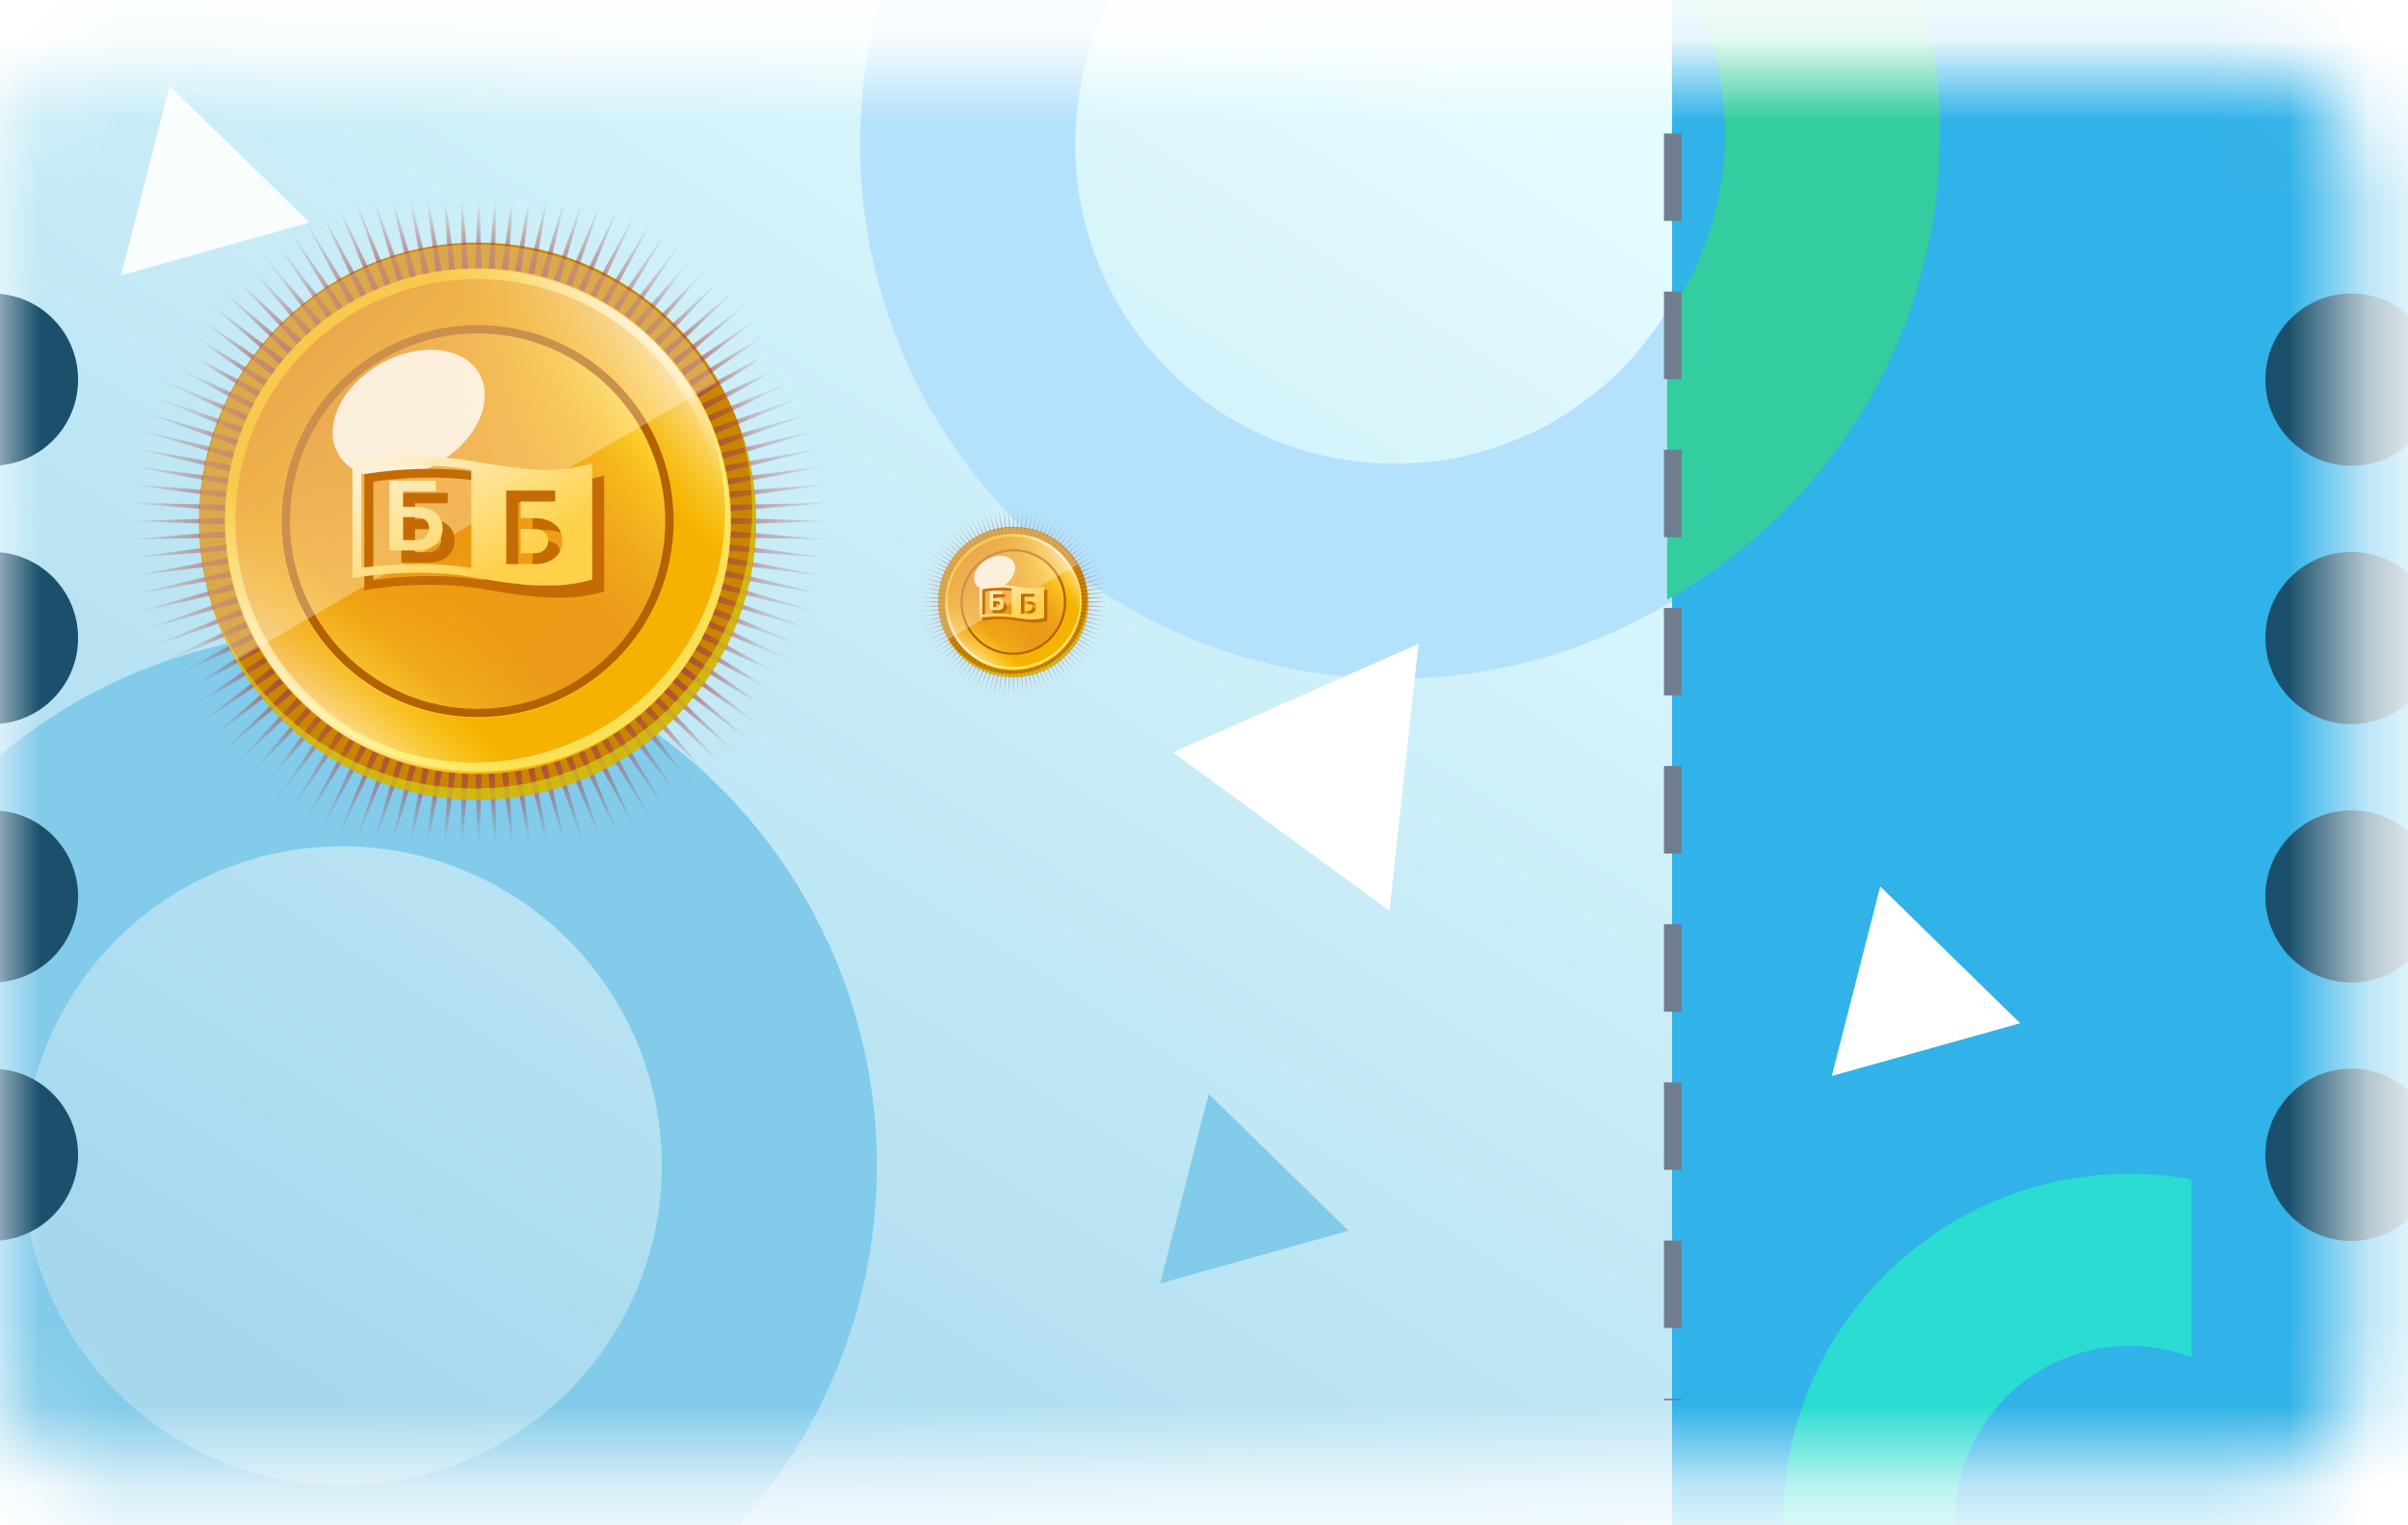 <svg width="30" height="19" viewBox="0 0 30 19" fill="none" xmlns="http://www.w3.org/2000/svg">
<mask id="mask0_829_3137" style="mask-type:alpha" maskUnits="userSpaceOnUse" x="0" y="0" width="30" height="19">
<rect y="0.855" width="29.321" height="17.458" rx="1.072" fill="#D9D9D9"/>
</mask>
<g mask="url(#mask0_829_3137)">
<rect x="-3.508" y="-1.482" width="36.309" height="21.947" fill="url(#paint0_linear_829_3137)"/>
<circle cx="17.375" cy="1.796" r="5.32" stroke="#B4E2FC" stroke-width="2.68"/>
<circle cx="4.265" cy="14.521" r="5.32" stroke="#82CBEA" stroke-width="2.68"/>
<rect x="20.832" y="-1.482" width="11.968" height="21.947" fill="#31B2E8"/>
<path opacity="0.92" fill-rule="evenodd" clip-rule="evenodd" d="M29.383 22.183C28.622 22.852 27.625 23.258 26.532 23.258C24.147 23.258 22.214 21.325 22.214 18.939C22.214 16.555 24.147 14.621 26.532 14.621C26.795 14.621 27.053 14.645 27.304 14.69V16.906C27.064 16.815 26.804 16.765 26.532 16.765C25.331 16.765 24.358 17.739 24.358 18.939C24.358 20.14 25.331 21.114 26.532 21.114C26.804 21.114 27.064 21.064 27.304 20.973V22.183H29.383Z" fill="#2AE0CF"/>
<path fill-rule="evenodd" clip-rule="evenodd" d="M20.77 7.471C22.799 6.33 24.169 4.156 24.169 1.662C24.169 -0.832 22.799 -3.005 20.77 -4.146V-0.621C21.223 0.026 21.489 0.813 21.489 1.662C21.489 2.512 21.223 3.299 20.77 3.945V7.471Z" fill="#33CD9F"/>
<path d="M0.973 4.729C0.973 5.321 0.493 5.801 -0.099 5.801C-0.692 5.801 -1.172 5.321 -1.172 4.729C-1.172 4.136 -0.692 3.656 -0.099 3.656C0.493 3.656 0.973 4.136 0.973 4.729Z" fill="#1A506C"/>
<path d="M0.973 7.947C0.973 8.54 0.493 9.02 -0.099 9.02C-0.692 9.02 -1.172 8.54 -1.172 7.947C-1.172 7.355 -0.692 6.875 -0.099 6.875C0.493 6.875 0.973 7.355 0.973 7.947Z" fill="#1A506C"/>
<path d="M0.973 11.166C0.973 11.758 0.493 12.239 -0.099 12.239C-0.692 12.239 -1.172 11.758 -1.172 11.166C-1.172 10.574 -0.692 10.094 -0.099 10.094C0.493 10.094 0.973 10.574 0.973 11.166Z" fill="#1A506C"/>
<path d="M0.973 14.385C0.973 14.977 0.493 15.457 -0.099 15.457C-0.692 15.457 -1.172 14.977 -1.172 14.385C-1.172 13.793 -0.692 13.312 -0.099 13.312C0.493 13.312 0.973 13.793 0.973 14.385Z" fill="#1A506C"/>
<path d="M30.367 4.729C30.367 5.321 29.887 5.801 29.295 5.801C28.703 5.801 28.223 5.321 28.223 4.729C28.223 4.136 28.703 3.656 29.295 3.656C29.887 3.656 30.367 4.136 30.367 4.729Z" fill="#1A506C"/>
<path d="M30.367 7.947C30.367 8.54 29.887 9.02 29.295 9.02C28.703 9.02 28.223 8.54 28.223 7.947C28.223 7.355 28.703 6.875 29.295 6.875C29.887 6.875 30.367 7.355 30.367 7.947Z" fill="#1A506C"/>
<path d="M30.367 11.166C30.367 11.758 29.887 12.239 29.295 12.239C28.703 12.239 28.223 11.758 28.223 11.166C28.223 10.574 28.703 10.094 29.295 10.094C29.887 10.094 30.367 10.574 30.367 11.166Z" fill="#1A506C"/>
<path d="M30.367 14.385C30.367 14.977 29.887 15.457 29.295 15.457C28.703 15.457 28.223 14.977 28.223 14.385C28.223 13.793 28.703 13.312 29.295 13.312C29.887 13.312 30.367 13.793 30.367 14.385Z" fill="#1A506C"/>
<path d="M17.672 8.021L17.311 11.346L14.612 9.371L17.672 8.021Z" fill="white"/>
<path d="M23.425 11.042L25.168 12.746L22.821 13.403L23.425 11.042Z" fill="white"/>
<path d="M15.058 13.626L16.8 15.33L14.454 15.987L15.058 13.626Z" fill="#82CBEA"/>
</g>
<g style="mix-blend-mode:luminosity">
<circle cx="12.624" cy="7.499" r="0.936" fill="#C98500"/>
<mask id="mask1_829_3137" style="mask-type:alpha" maskUnits="userSpaceOnUse" x="11" y="6" width="3" height="3">
<circle cx="12.628" cy="7.499" r="0.936" fill="#C98500"/>
</mask>
<g mask="url(#mask1_829_3137)">
<path d="M12.627 6.32L12.65 7.049L12.75 6.327L12.697 7.054L12.872 6.346L12.743 7.064L12.991 6.378L12.788 7.078L13.106 6.422L12.831 7.097L13.216 6.478L12.872 7.121L13.319 6.545L12.91 7.148L13.415 6.623L12.945 7.18L13.502 6.71L12.977 7.215L13.58 6.806L13.004 7.253L13.647 6.909L13.028 7.294L13.703 7.019L13.047 7.337L13.747 7.134L13.062 7.382L13.779 7.253L13.071 7.428L13.798 7.375L13.076 7.475L13.805 7.498L13.076 7.522L13.798 7.621L13.071 7.568L13.779 7.743L13.062 7.614L13.747 7.862L13.047 7.659L13.703 7.977L13.028 7.702L13.647 8.087L13.004 7.743L13.58 8.19L12.977 7.781L13.502 8.286L12.945 7.816L13.415 8.373L12.91 7.848L13.319 8.451L12.872 7.875L13.216 8.518L12.831 7.899L13.106 8.574L12.788 7.918L12.991 8.618L12.743 7.933L12.872 8.65L12.697 7.942L12.75 8.669L12.65 7.947L12.627 8.676L12.603 7.947L12.504 8.669L12.557 7.942L12.382 8.65L12.511 7.933L12.263 8.618L12.466 7.918L12.148 8.574L12.423 7.899L12.038 8.518L12.382 7.875L11.935 8.451L12.344 7.848L11.839 8.373L12.309 7.816L11.752 8.286L12.277 7.781L11.674 8.19L12.25 7.743L11.607 8.087L12.226 7.702L11.551 7.977L12.207 7.659L11.507 7.862L12.192 7.614L11.475 7.743L12.183 7.568L11.456 7.621L12.178 7.522L11.449 7.498L12.178 7.475L11.456 7.375L12.183 7.428L11.475 7.253L12.192 7.382L11.507 7.134L12.207 7.337L11.551 7.019L12.226 7.294L11.607 6.909L12.25 7.253L11.674 6.806L12.277 7.215L11.752 6.71L12.309 7.18L11.839 6.623L12.344 7.148L11.935 6.545L12.382 7.121L12.038 6.478L12.423 7.097L12.148 6.422L12.466 7.078L12.263 6.378L12.511 7.064L12.382 6.346L12.557 7.054L12.504 6.327L12.603 7.049L12.627 6.32Z" fill="#A54444"/>
</g>
<mask id="mask2_829_3137" style="mask-type:alpha" maskUnits="userSpaceOnUse" x="11" y="6" width="3" height="3">
<circle cx="12.627" cy="7.498" r="0.936" transform="rotate(15 12.627 7.498)" fill="#C98500"/>
</mask>
<g mask="url(#mask2_829_3137)">
<path d="M12.931 6.361L12.765 7.071L13.048 6.4L12.809 7.088L13.161 6.45L12.851 7.109L13.267 6.511L12.89 7.135L13.367 6.584L12.927 7.165L13.459 6.666L12.96 7.198L13.541 6.758L12.99 7.235L13.614 6.858L13.015 7.274L13.675 6.964L13.037 7.316L13.725 7.077L13.054 7.36L13.763 7.194L13.066 7.406L13.789 7.315L13.073 7.452L13.802 7.437L13.076 7.499L13.802 7.561L13.073 7.546L13.789 7.683L13.066 7.593L13.763 7.804L13.054 7.638L13.725 7.921L13.037 7.682L13.675 8.034L13.015 7.724L13.614 8.141L12.99 7.764L13.541 8.24L12.96 7.8L13.459 8.332L12.927 7.833L13.367 8.414L12.89 7.863L13.267 8.487L12.851 7.889L13.161 8.548L12.809 7.91L13.048 8.599L12.765 7.927L12.931 8.637L12.719 7.939L12.81 8.662L12.673 7.946L12.687 8.675L12.626 7.949L12.564 8.675L12.579 7.946L12.441 8.662L12.532 7.939L12.321 8.637L12.487 7.927L12.204 8.599L12.443 7.91L12.091 8.548L12.401 7.889L11.984 8.487L12.361 7.863L11.885 8.414L12.325 7.833L11.793 8.332L12.291 7.8L11.71 8.24L12.262 7.764L11.638 8.141L12.236 7.724L11.576 8.034L12.215 7.682L11.526 7.921L12.198 7.638L11.488 7.804L12.186 7.593L11.463 7.683L12.178 7.546L11.45 7.561L12.176 7.499L11.45 7.437L12.178 7.452L11.463 7.315L12.186 7.406L11.488 7.194L12.198 7.36L11.526 7.077L12.215 7.316L11.576 6.964L12.236 7.274L11.638 6.858L12.262 7.235L11.71 6.758L12.291 7.198L11.793 6.666L12.325 7.165L11.885 6.584L12.361 7.135L11.984 6.511L12.401 7.109L12.091 6.45L12.443 7.088L12.204 6.4L12.487 7.071L12.321 6.361L12.532 7.059L12.441 6.336L12.579 7.052L12.564 6.323L12.626 7.049L12.687 6.323L12.673 7.052L12.81 6.336L12.719 7.059L12.931 6.361Z" fill="#A54444"/>
</g>
<path opacity="0.6" fill-rule="evenodd" clip-rule="evenodd" d="M12.608 8.396C13.125 8.396 13.544 7.977 13.544 7.46C13.544 7.359 13.528 7.261 13.498 7.17C13.537 7.272 13.557 7.382 13.557 7.498C13.557 8.015 13.138 8.434 12.621 8.434C12.205 8.434 11.852 8.163 11.73 7.788C11.863 8.143 12.206 8.396 12.608 8.396Z" fill="#D8DC1F"/>
<circle cx="12.623" cy="7.499" r="0.85" fill="#F5B200"/>
<circle cx="12.623" cy="7.499" r="0.63" fill="#C94800"/>
<circle cx="12.621" cy="7.498" r="0.635" transform="rotate(45 12.621 7.498)" fill="url(#paint1_linear_829_3137)"/>
<circle opacity="0.8" cx="12.621" cy="7.499" r="0.662" transform="rotate(-135 12.621 7.499)" fill="url(#paint2_linear_829_3137)"/>
<circle opacity="0.8" cx="12.621" cy="7.499" r="0.846" transform="rotate(-135 12.621 7.499)" fill="url(#paint3_linear_829_3137)"/>
<circle opacity="0.8" cx="12.621" cy="7.5" r="0.846" transform="rotate(45 12.621 7.5)" fill="url(#paint4_linear_829_3137)"/>
<circle opacity="0.8" cx="12.624" cy="7.498" r="0.814" transform="rotate(-45 12.624 7.498)" fill="url(#paint5_linear_829_3137)"/>
<circle cx="12.624" cy="7.499" r="0.645" stroke="#B46100" stroke-width="0.028"/>
<path opacity="0.6" fill-rule="evenodd" clip-rule="evenodd" d="M12.832 8.28C13.281 8.16 13.548 7.699 13.427 7.25C13.404 7.162 13.367 7.081 13.32 7.009C13.377 7.088 13.421 7.179 13.448 7.279C13.568 7.728 13.302 8.19 12.852 8.31C12.491 8.407 12.122 8.254 11.929 7.956C12.127 8.234 12.483 8.374 12.832 8.28Z" fill="#FDFF90"/>
<g opacity="0.8" filter="url(#filter0_f_829_3137)">
<ellipse cx="12.391" cy="7.138" rx="0.273" ry="0.193" transform="rotate(-29.602 12.391 7.138)" fill="white"/>
</g>
<path opacity="0.3" fill-rule="evenodd" clip-rule="evenodd" d="M13.425 7.034C13.425 7.034 13.425 7.033 13.425 7.033C13.168 6.588 12.599 6.436 12.154 6.693C11.709 6.95 11.556 7.519 11.813 7.964C11.813 7.964 11.813 7.964 11.813 7.964L13.425 7.034Z" fill="white"/>
<path fill-rule="evenodd" clip-rule="evenodd" d="M12.523 7.438V7.403H12.367V7.637H12.456C12.47 7.637 12.483 7.636 12.494 7.632C12.505 7.628 12.514 7.623 12.522 7.617C12.53 7.61 12.535 7.602 12.539 7.593C12.543 7.584 12.546 7.574 12.546 7.563C12.546 7.549 12.542 7.536 12.535 7.525C12.528 7.514 12.518 7.506 12.504 7.5C12.491 7.494 12.475 7.491 12.456 7.491H12.412V7.438H12.523ZM12.412 7.525H12.456C12.466 7.525 12.474 7.527 12.481 7.53C12.487 7.534 12.492 7.538 12.495 7.544C12.498 7.55 12.5 7.556 12.5 7.563C12.5 7.57 12.498 7.577 12.495 7.583C12.492 7.589 12.487 7.593 12.481 7.597C12.474 7.601 12.466 7.603 12.456 7.603H12.412V7.525Z" fill="#C56B03"/>
<path d="M12.808 7.647V7.565H12.854C12.864 7.565 12.873 7.567 12.88 7.57C12.886 7.574 12.892 7.579 12.895 7.585C12.898 7.591 12.9 7.597 12.9 7.605C12.9 7.612 12.898 7.619 12.895 7.626C12.892 7.632 12.886 7.637 12.88 7.641C12.873 7.645 12.864 7.647 12.854 7.647H12.808Z" fill="#C56B03"/>
<path fill-rule="evenodd" clip-rule="evenodd" d="M12.655 7.338C12.556 7.32 12.456 7.32 12.381 7.325C12.343 7.327 12.312 7.33 12.29 7.333C12.279 7.335 12.27 7.336 12.264 7.337C12.261 7.337 12.259 7.338 12.257 7.338L12.255 7.338L12.255 7.338L12.255 7.338L12.242 7.34V7.731L12.26 7.728L12.26 7.728L12.261 7.727L12.262 7.727C12.264 7.727 12.266 7.727 12.269 7.726C12.274 7.725 12.283 7.724 12.294 7.723C12.315 7.72 12.346 7.717 12.383 7.714C12.456 7.71 12.554 7.71 12.649 7.728C12.737 7.743 12.804 7.752 12.861 7.755L12.861 7.755H12.929L12.929 7.755C12.968 7.753 13.003 7.747 13.037 7.738L13.048 7.735V7.345L13.029 7.349C12.938 7.373 12.849 7.374 12.655 7.338ZM12.272 7.696V7.365C12.276 7.365 12.279 7.364 12.284 7.364C12.287 7.363 12.29 7.363 12.294 7.362C12.315 7.359 12.346 7.356 12.383 7.354C12.454 7.35 12.549 7.35 12.642 7.366V7.696C12.547 7.681 12.453 7.681 12.381 7.685C12.343 7.687 12.312 7.691 12.29 7.694C12.283 7.694 12.277 7.695 12.272 7.696ZM12.924 7.436V7.473H12.808V7.528H12.854C12.873 7.528 12.89 7.532 12.904 7.538C12.918 7.545 12.929 7.553 12.937 7.565C12.944 7.576 12.948 7.59 12.948 7.605C12.948 7.617 12.946 7.627 12.942 7.637C12.937 7.646 12.931 7.655 12.923 7.662C12.915 7.668 12.905 7.674 12.893 7.678C12.882 7.681 12.868 7.683 12.854 7.683H12.759V7.436H12.924Z" fill="#C56B03"/>
<path fill-rule="evenodd" clip-rule="evenodd" d="M12.484 7.399V7.364H12.328V7.598H12.417C12.431 7.598 12.444 7.596 12.455 7.593C12.466 7.589 12.475 7.584 12.483 7.578C12.491 7.571 12.496 7.563 12.5 7.554C12.505 7.545 12.507 7.535 12.507 7.524C12.507 7.51 12.503 7.497 12.496 7.486C12.489 7.475 12.478 7.467 12.465 7.461C12.452 7.455 12.436 7.452 12.417 7.452H12.373V7.399H12.484ZM12.373 7.486H12.417C12.427 7.486 12.435 7.488 12.442 7.491C12.448 7.495 12.453 7.499 12.456 7.505C12.459 7.511 12.461 7.517 12.461 7.524C12.461 7.531 12.459 7.537 12.456 7.543C12.453 7.55 12.448 7.554 12.442 7.558C12.435 7.562 12.427 7.563 12.417 7.563H12.373V7.486Z" fill="url(#paint6_linear_829_3137)"/>
<path d="M12.769 7.608V7.526H12.815C12.825 7.526 12.834 7.528 12.841 7.531C12.847 7.535 12.853 7.54 12.856 7.546C12.859 7.552 12.861 7.558 12.861 7.566C12.861 7.573 12.859 7.58 12.856 7.586C12.853 7.593 12.847 7.598 12.841 7.602C12.834 7.606 12.825 7.608 12.815 7.608H12.769Z" fill="url(#paint7_linear_829_3137)"/>
<path fill-rule="evenodd" clip-rule="evenodd" d="M12.616 7.299C12.517 7.281 12.417 7.281 12.342 7.286C12.304 7.288 12.273 7.291 12.251 7.294C12.239 7.296 12.231 7.297 12.225 7.298C12.222 7.298 12.22 7.299 12.218 7.299L12.216 7.299L12.216 7.299L12.216 7.299L12.203 7.301V7.692L12.221 7.688L12.221 7.688L12.221 7.688L12.223 7.688C12.225 7.688 12.227 7.687 12.23 7.687C12.235 7.686 12.244 7.685 12.255 7.684C12.276 7.681 12.307 7.678 12.344 7.675C12.417 7.671 12.514 7.671 12.61 7.688C12.698 7.704 12.765 7.713 12.822 7.716L12.822 7.716H12.89L12.89 7.716C12.929 7.714 12.963 7.708 12.998 7.699L13.009 7.696V7.305L12.99 7.31C12.899 7.334 12.81 7.335 12.616 7.299ZM12.233 7.657V7.326C12.236 7.326 12.24 7.325 12.245 7.324C12.248 7.324 12.251 7.324 12.255 7.323C12.276 7.32 12.307 7.317 12.344 7.315C12.415 7.311 12.51 7.311 12.603 7.327V7.657C12.508 7.642 12.414 7.642 12.342 7.646C12.304 7.648 12.273 7.652 12.251 7.655C12.244 7.655 12.238 7.656 12.233 7.657ZM12.885 7.397V7.434H12.769V7.489H12.815C12.834 7.489 12.851 7.493 12.865 7.499C12.879 7.505 12.89 7.514 12.898 7.526C12.905 7.537 12.909 7.551 12.909 7.566C12.909 7.578 12.907 7.588 12.902 7.598C12.898 7.607 12.892 7.615 12.884 7.622C12.876 7.629 12.866 7.635 12.854 7.639C12.842 7.642 12.829 7.644 12.815 7.644H12.72V7.397H12.885Z" fill="url(#paint8_linear_829_3137)"/>
</g>
<path d="M20.84 1.662V17.442" stroke="#6F7D8E" stroke-width="0.219" stroke-dasharray="1.09 0.88"/>
<circle cx="5.95" cy="6.492" r="3.47" fill="#C98500"/>
<mask id="mask3_829_3137" style="mask-type:alpha" maskUnits="userSpaceOnUse" x="2" y="3" width="8" height="7">
<circle cx="5.962" cy="6.492" r="3.47" fill="#C98500"/>
</mask>
<g mask="url(#mask3_829_3137)">
<path d="M5.962 2.127L6.049 4.827L6.418 2.151L6.223 4.845L6.87 2.222L6.394 4.881L7.311 2.341L6.56 4.935L7.737 2.504L6.719 5.006L8.144 2.712L6.87 5.093L8.528 2.961L7.011 5.196L8.883 3.248L7.141 5.313L9.206 3.571L7.258 5.442L9.493 3.926L7.36 5.583L9.742 4.309L7.448 5.735L9.949 4.716L7.519 5.894L10.113 5.143L7.572 6.06L10.231 5.584L7.609 6.231L10.303 6.035L7.627 6.404L10.327 6.491L7.627 6.579L10.303 6.948L7.609 6.752L10.231 7.399L7.572 6.923L10.113 7.84L7.519 7.089L9.949 8.267L7.448 7.248L9.742 8.674L7.36 7.399L9.493 9.057L7.258 7.541L9.206 9.412L7.141 7.67L8.883 9.735L7.011 7.787L8.528 10.022L6.87 7.89L8.144 10.271L6.719 7.977L7.737 10.479L6.56 8.048L7.311 10.642L6.394 8.102L6.87 10.761L6.223 8.138L6.418 10.832L6.049 8.156L5.962 10.856L5.875 8.156L5.506 10.832L5.701 8.138L5.055 10.761L5.531 8.102L4.613 10.642L5.365 8.048L4.187 10.479L5.205 7.977L3.78 10.271L5.054 7.89L3.397 10.022L4.913 7.787L3.042 9.735L4.783 7.67L2.719 9.412L4.667 7.541L2.431 9.057L4.564 7.399L2.182 8.674L4.477 7.248L1.975 8.267L4.406 7.089L1.811 7.84L4.352 6.923L1.693 7.399L4.316 6.752L1.622 6.948L4.297 6.579L1.598 6.491L4.297 6.404L1.622 6.035L4.316 6.231L1.693 5.584L4.352 6.06L1.811 5.143L4.406 5.894L1.975 4.716L4.477 5.735L2.182 4.309L4.564 5.583L2.431 3.926L4.667 5.442L2.719 3.571L4.783 5.313L3.042 3.248L4.913 5.196L3.397 2.961L5.054 5.093L3.78 2.712L5.205 5.006L4.187 2.504L5.365 4.935L4.613 2.341L5.531 4.881L5.055 2.222L5.701 4.845L5.506 2.151L5.875 4.827L5.962 2.127Z" fill="#A54444"/>
</g>
<mask id="mask4_829_3137" style="mask-type:alpha" maskUnits="userSpaceOnUse" x="2" y="3" width="8" height="7">
<circle cx="5.961" cy="6.492" r="3.47" transform="rotate(15 5.961 6.492)" fill="#C98500"/>
</mask>
<g mask="url(#mask4_829_3137)">
<path d="M7.091 2.276L6.476 4.906L7.525 2.417L6.639 4.969L7.943 2.603L6.795 5.048L8.338 2.832L6.941 5.143L8.708 3.1L7.077 5.253L9.047 3.406L7.2 5.376L9.353 3.745L7.31 5.512L9.622 4.115L7.405 5.658L9.85 4.51L7.484 5.814L10.036 4.928L7.547 5.977L10.177 5.362L7.592 6.145L10.272 5.809L7.619 6.318L10.32 6.263L7.628 6.492L10.32 6.72L7.619 6.666L10.272 7.175L7.592 6.838L10.177 7.621L7.547 7.007L10.036 8.056L7.484 7.17L9.85 8.473L7.405 7.325L9.622 8.869L7.31 7.472L9.353 9.239L7.2 7.607L9.047 9.578L7.077 7.731L8.708 9.884L6.941 7.841L8.338 10.152L6.795 7.936L7.943 10.381L6.639 8.015L7.525 10.566L6.476 8.077L7.091 10.708L6.308 8.123L6.644 10.803L6.135 8.15L6.19 10.85L5.961 8.159L5.733 10.85L5.787 8.15L5.278 10.803L5.615 8.123L4.832 10.708L5.446 8.077L4.397 10.566L5.283 8.015L3.98 10.381L5.128 7.936L3.584 10.152L4.981 7.841L3.215 9.884L4.846 7.731L2.875 9.578L4.722 7.607L2.569 9.239L4.612 7.472L2.301 8.869L4.517 7.325L2.072 8.473L4.438 7.17L1.887 8.056L4.376 7.007L1.745 7.621L4.33 6.838L1.65 7.175L4.303 6.666L1.603 6.72L4.294 6.492L1.603 6.263L4.303 6.318L1.65 5.809L4.33 6.145L1.745 5.362L4.376 5.977L1.887 4.928L4.438 5.814L2.072 4.51L4.517 5.658L2.301 4.115L4.612 5.512L2.569 3.745L4.722 5.376L2.875 3.406L4.846 5.253L3.215 3.1L4.981 5.143L3.584 2.832L5.128 5.048L3.98 2.603L5.283 4.969L4.397 2.417L5.446 4.906L4.832 2.276L5.615 4.861L5.278 2.181L5.787 4.834L5.733 2.133L5.961 4.825L6.19 2.133L6.135 4.834L6.644 2.181L6.308 4.861L7.091 2.276Z" fill="#A54444"/>
</g>
<path opacity="0.6" fill-rule="evenodd" clip-rule="evenodd" d="M5.9 9.822C7.816 9.822 9.37 8.268 9.37 6.352C9.37 5.977 9.31 5.616 9.2 5.277C9.342 5.655 9.419 6.065 9.419 6.492C9.419 8.408 7.865 9.962 5.949 9.962C4.407 9.962 3.101 8.957 2.648 7.566C3.141 8.884 4.411 9.822 5.9 9.822Z" fill="#D8DC1F"/>
<circle cx="5.951" cy="6.492" r="3.15" fill="#F5B200"/>
<circle cx="5.949" cy="6.492" r="2.336" fill="#C94800"/>
<circle cx="5.949" cy="6.492" r="2.355" transform="rotate(45 5.949 6.492)" fill="url(#paint9_linear_829_3137)"/>
<circle opacity="0.8" cx="5.949" cy="6.493" r="2.454" transform="rotate(-135 5.949 6.493)" fill="url(#paint10_linear_829_3137)"/>
<circle opacity="0.8" cx="5.949" cy="6.493" r="3.136" transform="rotate(-135 5.949 6.493)" fill="url(#paint11_linear_829_3137)"/>
<circle opacity="0.8" cx="5.949" cy="6.492" r="3.136" transform="rotate(45 5.949 6.492)" fill="url(#paint12_linear_829_3137)"/>
<circle opacity="0.8" cx="5.949" cy="6.492" r="3.016" transform="rotate(-45 5.949 6.492)" fill="url(#paint13_linear_829_3137)"/>
<circle cx="5.95" cy="6.491" r="2.39" stroke="#B46100" stroke-width="0.104"/>
<path opacity="0.6" fill-rule="evenodd" clip-rule="evenodd" d="M6.72 9.392C8.384 8.946 9.371 7.236 8.925 5.572C8.838 5.246 8.702 4.946 8.527 4.677C8.738 4.973 8.901 5.311 9.001 5.682C9.447 7.346 8.459 9.057 6.795 9.502C5.457 9.861 4.09 9.293 3.373 8.192C4.107 9.22 5.428 9.738 6.72 9.392Z" fill="#FDFF90"/>
<g opacity="0.8" filter="url(#filter1_f_829_3137)">
<ellipse cx="5.092" cy="5.154" rx="1.011" ry="0.715" transform="rotate(-29.602 5.092 5.154)" fill="white"/>
</g>
<path opacity="0.3" fill-rule="evenodd" clip-rule="evenodd" d="M8.923 4.77L2.947 8.22C1.995 6.57 2.56 4.46 4.21 3.508C5.86 2.555 7.97 3.12 8.923 4.77Z" fill="white"/>
<path fill-rule="evenodd" clip-rule="evenodd" d="M5.578 6.268V6.139H5.001V7.007H5.331C5.383 7.007 5.43 7.001 5.471 6.988C5.512 6.974 5.547 6.955 5.575 6.931C5.604 6.906 5.626 6.877 5.641 6.844C5.656 6.81 5.663 6.773 5.663 6.733C5.663 6.679 5.65 6.632 5.623 6.591C5.597 6.551 5.559 6.52 5.51 6.498C5.46 6.475 5.401 6.464 5.331 6.464H5.17V6.268H5.578ZM5.17 6.593H5.331C5.368 6.593 5.399 6.599 5.423 6.611C5.447 6.623 5.465 6.64 5.477 6.661C5.489 6.682 5.495 6.706 5.495 6.732C5.495 6.758 5.489 6.782 5.477 6.804C5.465 6.827 5.447 6.845 5.423 6.858C5.399 6.872 5.368 6.878 5.331 6.878H5.17V6.593Z" fill="#C56B03"/>
<path d="M6.635 7.042V6.74H6.805C6.843 6.74 6.876 6.747 6.901 6.76C6.927 6.773 6.946 6.79 6.958 6.812C6.971 6.835 6.977 6.859 6.977 6.887C6.977 6.914 6.971 6.94 6.958 6.964C6.946 6.987 6.927 7.006 6.901 7.02C6.876 7.035 6.843 7.042 6.805 7.042H6.635Z" fill="#C56B03"/>
<path fill-rule="evenodd" clip-rule="evenodd" d="M6.068 5.899C5.701 5.832 5.331 5.832 5.052 5.849C4.913 5.857 4.797 5.87 4.715 5.88C4.674 5.885 4.642 5.89 4.62 5.894C4.608 5.895 4.6 5.897 4.594 5.898L4.587 5.899L4.586 5.899L4.585 5.899L4.539 5.907V7.353L4.605 7.342L4.605 7.342L4.607 7.341L4.613 7.34C4.618 7.339 4.626 7.338 4.637 7.336C4.658 7.333 4.69 7.329 4.729 7.324C4.809 7.313 4.923 7.301 5.059 7.293C5.332 7.277 5.693 7.277 6.048 7.342C6.373 7.401 6.622 7.434 6.832 7.444L6.833 7.444H7.084L7.085 7.444C7.229 7.436 7.357 7.414 7.485 7.381L7.527 7.37V5.922L7.456 5.941C7.118 6.029 6.787 6.03 6.068 5.899ZM4.651 7.224V5.999C4.663 5.997 4.677 5.995 4.693 5.993C4.704 5.991 4.716 5.99 4.729 5.988C4.809 5.978 4.923 5.966 5.059 5.957C5.325 5.942 5.675 5.941 6.021 6.001V7.227C5.67 7.168 5.319 7.169 5.052 7.185C4.913 7.193 4.797 7.205 4.715 7.216C4.69 7.219 4.669 7.222 4.651 7.224ZM7.065 6.261V6.397H6.635V6.604H6.805C6.878 6.604 6.94 6.616 6.993 6.64C7.045 6.663 7.085 6.696 7.113 6.739C7.141 6.781 7.155 6.831 7.155 6.888C7.155 6.931 7.147 6.97 7.131 7.005C7.115 7.04 7.092 7.071 7.062 7.097C7.032 7.123 6.995 7.143 6.952 7.157C6.909 7.171 6.859 7.178 6.805 7.178H6.455V6.261H7.065Z" fill="#C56B03"/>
<path fill-rule="evenodd" clip-rule="evenodd" d="M5.43 6.118V5.988H4.852V6.857H5.183C5.235 6.857 5.282 6.85 5.322 6.837C5.363 6.824 5.398 6.805 5.427 6.781C5.456 6.756 5.477 6.727 5.492 6.693C5.507 6.66 5.515 6.623 5.515 6.582C5.515 6.528 5.502 6.481 5.475 6.441C5.449 6.401 5.411 6.37 5.361 6.347C5.312 6.325 5.252 6.313 5.183 6.313H5.022V6.118H5.43ZM5.022 6.442H5.183C5.22 6.442 5.25 6.448 5.275 6.461C5.299 6.473 5.317 6.49 5.329 6.511C5.341 6.532 5.346 6.555 5.346 6.581C5.346 6.607 5.341 6.632 5.329 6.654C5.317 6.676 5.299 6.694 5.275 6.708C5.25 6.721 5.22 6.728 5.183 6.728H5.022V6.442Z" fill="url(#paint14_linear_829_3137)"/>
<path d="M6.486 6.891V6.59H6.656C6.695 6.59 6.727 6.596 6.753 6.609C6.778 6.622 6.797 6.64 6.81 6.662C6.822 6.684 6.829 6.709 6.829 6.736C6.829 6.764 6.822 6.79 6.81 6.813C6.797 6.837 6.778 6.856 6.753 6.87C6.727 6.884 6.695 6.891 6.656 6.891H6.486Z" fill="url(#paint15_linear_829_3137)"/>
<path fill-rule="evenodd" clip-rule="evenodd" d="M5.92 5.749C5.553 5.682 5.182 5.682 4.904 5.699C4.765 5.707 4.648 5.719 4.566 5.73C4.526 5.735 4.493 5.74 4.471 5.743C4.46 5.745 4.451 5.746 4.446 5.747L4.439 5.748L4.437 5.749L4.437 5.749L4.391 5.757V7.203L4.457 7.191L4.457 7.191L4.458 7.191L4.465 7.19C4.47 7.189 4.478 7.188 4.489 7.186C4.51 7.183 4.541 7.178 4.581 7.173C4.661 7.163 4.775 7.151 4.911 7.143C5.184 7.126 5.545 7.127 5.899 7.191C6.224 7.25 6.474 7.283 6.683 7.293L6.685 7.293H6.935L6.937 7.293C7.081 7.285 7.208 7.264 7.337 7.231L7.378 7.22V5.772L7.308 5.79C6.969 5.878 6.638 5.88 5.92 5.749ZM4.503 7.074V5.848C4.514 5.847 4.528 5.845 4.545 5.842C4.556 5.841 4.568 5.839 4.581 5.838C4.661 5.827 4.775 5.815 4.911 5.807C5.177 5.791 5.527 5.791 5.872 5.851V7.076C5.521 7.018 5.17 7.018 4.904 7.034C4.765 7.043 4.648 7.055 4.566 7.065C4.542 7.069 4.521 7.072 4.503 7.074ZM6.917 6.11V6.247H6.486V6.454H6.656C6.729 6.454 6.792 6.466 6.844 6.49C6.897 6.513 6.937 6.546 6.964 6.588C6.992 6.631 7.006 6.681 7.006 6.738C7.006 6.78 6.998 6.819 6.982 6.855C6.967 6.89 6.944 6.921 6.914 6.947C6.883 6.972 6.847 6.992 6.803 7.007C6.76 7.02 6.711 7.027 6.656 7.027H6.307V6.11H6.917Z" fill="url(#paint16_linear_829_3137)"/>
<path opacity="0.9" d="M2.113 1.068L3.855 2.771L1.509 3.429L2.113 1.068Z" fill="white"/>
<defs>
<filter id="filter0_f_829_3137" x="11.976" y="6.763" width="0.833" height="0.751" filterUnits="userSpaceOnUse" color-interpolation-filters="sRGB">
<feFlood flood-opacity="0" result="BackgroundImageFix"/>
<feBlend mode="normal" in="SourceGraphic" in2="BackgroundImageFix" result="shape"/>
<feGaussianBlur stdDeviation="0.08" result="effect1_foregroundBlur_829_3137"/>
</filter>
<filter id="filter1_f_829_3137" x="3.549" y="3.76" width="3.086" height="2.787" filterUnits="userSpaceOnUse" color-interpolation-filters="sRGB">
<feFlood flood-opacity="0" result="BackgroundImageFix"/>
<feBlend mode="normal" in="SourceGraphic" in2="BackgroundImageFix" result="shape"/>
<feGaussianBlur stdDeviation="0.298" result="effect1_foregroundBlur_829_3137"/>
</filter>
<linearGradient id="paint0_linear_829_3137" x1="14.647" y1="-1.482" x2="3.02" y2="16.902" gradientUnits="userSpaceOnUse">
<stop stop-color="#E4FCFF"/>
<stop offset="1" stop-color="#A5D8ED"/>
</linearGradient>
<linearGradient id="paint1_linear_829_3137" x1="12.621" y1="6.863" x2="12.621" y2="8.134" gradientUnits="userSpaceOnUse">
<stop stop-color="#FFDD2C"/>
<stop offset="1" stop-color="#F49D1B" stop-opacity="0"/>
</linearGradient>
<linearGradient id="paint2_linear_829_3137" x1="12.621" y1="6.837" x2="12.621" y2="8.161" gradientUnits="userSpaceOnUse">
<stop stop-color="#FFDD2C"/>
<stop offset="1" stop-color="#F49D1B" stop-opacity="0"/>
</linearGradient>
<linearGradient id="paint3_linear_829_3137" x1="12.621" y1="6.652" x2="12.621" y2="8.345" gradientUnits="userSpaceOnUse">
<stop stop-color="white"/>
<stop offset="0.212" stop-color="#FFEB3B" stop-opacity="0"/>
<stop offset="0.822" stop-color="#FFEB3B" stop-opacity="0"/>
</linearGradient>
<linearGradient id="paint4_linear_829_3137" x1="12.621" y1="6.653" x2="12.621" y2="8.346" gradientUnits="userSpaceOnUse">
<stop stop-color="white"/>
<stop offset="0.212" stop-color="#FFEB3B" stop-opacity="0"/>
<stop offset="0.822" stop-color="#FFEB3B" stop-opacity="0"/>
</linearGradient>
<linearGradient id="paint5_linear_829_3137" x1="12.624" y1="6.684" x2="12.624" y2="8.312" gradientUnits="userSpaceOnUse">
<stop stop-color="#DE7800"/>
<stop offset="0.822" stop-color="#FFA800" stop-opacity="0"/>
</linearGradient>
<linearGradient id="paint6_linear_829_3137" x1="12.337" y1="7.283" x2="12.606" y2="7.716" gradientUnits="userSpaceOnUse">
<stop stop-color="#FDF1CF"/>
<stop offset="1" stop-color="#FFD14A"/>
</linearGradient>
<linearGradient id="paint7_linear_829_3137" x1="12.337" y1="7.283" x2="12.606" y2="7.716" gradientUnits="userSpaceOnUse">
<stop stop-color="#FDF1CF"/>
<stop offset="1" stop-color="#FFD14A"/>
</linearGradient>
<linearGradient id="paint8_linear_829_3137" x1="12.337" y1="7.283" x2="12.606" y2="7.716" gradientUnits="userSpaceOnUse">
<stop stop-color="#FDF1CF"/>
<stop offset="1" stop-color="#FFD14A"/>
</linearGradient>
<linearGradient id="paint9_linear_829_3137" x1="5.949" y1="4.137" x2="5.949" y2="8.846" gradientUnits="userSpaceOnUse">
<stop stop-color="#FFDD2C"/>
<stop offset="1" stop-color="#F49D1B" stop-opacity="0"/>
</linearGradient>
<linearGradient id="paint10_linear_829_3137" x1="5.949" y1="4.039" x2="5.949" y2="8.947" gradientUnits="userSpaceOnUse">
<stop stop-color="#FFDD2C"/>
<stop offset="1" stop-color="#F49D1B" stop-opacity="0"/>
</linearGradient>
<linearGradient id="paint11_linear_829_3137" x1="5.949" y1="3.357" x2="5.949" y2="9.629" gradientUnits="userSpaceOnUse">
<stop stop-color="white"/>
<stop offset="0.212" stop-color="#FFEB3B" stop-opacity="0"/>
<stop offset="0.822" stop-color="#FFEB3B" stop-opacity="0"/>
</linearGradient>
<linearGradient id="paint12_linear_829_3137" x1="5.949" y1="3.356" x2="5.949" y2="9.628" gradientUnits="userSpaceOnUse">
<stop stop-color="white"/>
<stop offset="0.212" stop-color="#FFEB3B" stop-opacity="0"/>
<stop offset="0.822" stop-color="#FFEB3B" stop-opacity="0"/>
</linearGradient>
<linearGradient id="paint13_linear_829_3137" x1="5.949" y1="3.476" x2="5.949" y2="9.508" gradientUnits="userSpaceOnUse">
<stop stop-color="#DE7800"/>
<stop offset="0.822" stop-color="#FFA800" stop-opacity="0"/>
</linearGradient>
<linearGradient id="paint14_linear_829_3137" x1="4.885" y1="5.689" x2="5.884" y2="7.293" gradientUnits="userSpaceOnUse">
<stop stop-color="#FDF1CF"/>
<stop offset="1" stop-color="#FFD14A"/>
</linearGradient>
<linearGradient id="paint15_linear_829_3137" x1="4.885" y1="5.689" x2="5.884" y2="7.293" gradientUnits="userSpaceOnUse">
<stop stop-color="#FDF1CF"/>
<stop offset="1" stop-color="#FFD14A"/>
</linearGradient>
<linearGradient id="paint16_linear_829_3137" x1="4.885" y1="5.689" x2="5.884" y2="7.293" gradientUnits="userSpaceOnUse">
<stop stop-color="#FDF1CF"/>
<stop offset="1" stop-color="#FFD14A"/>
</linearGradient>
</defs>
</svg>
